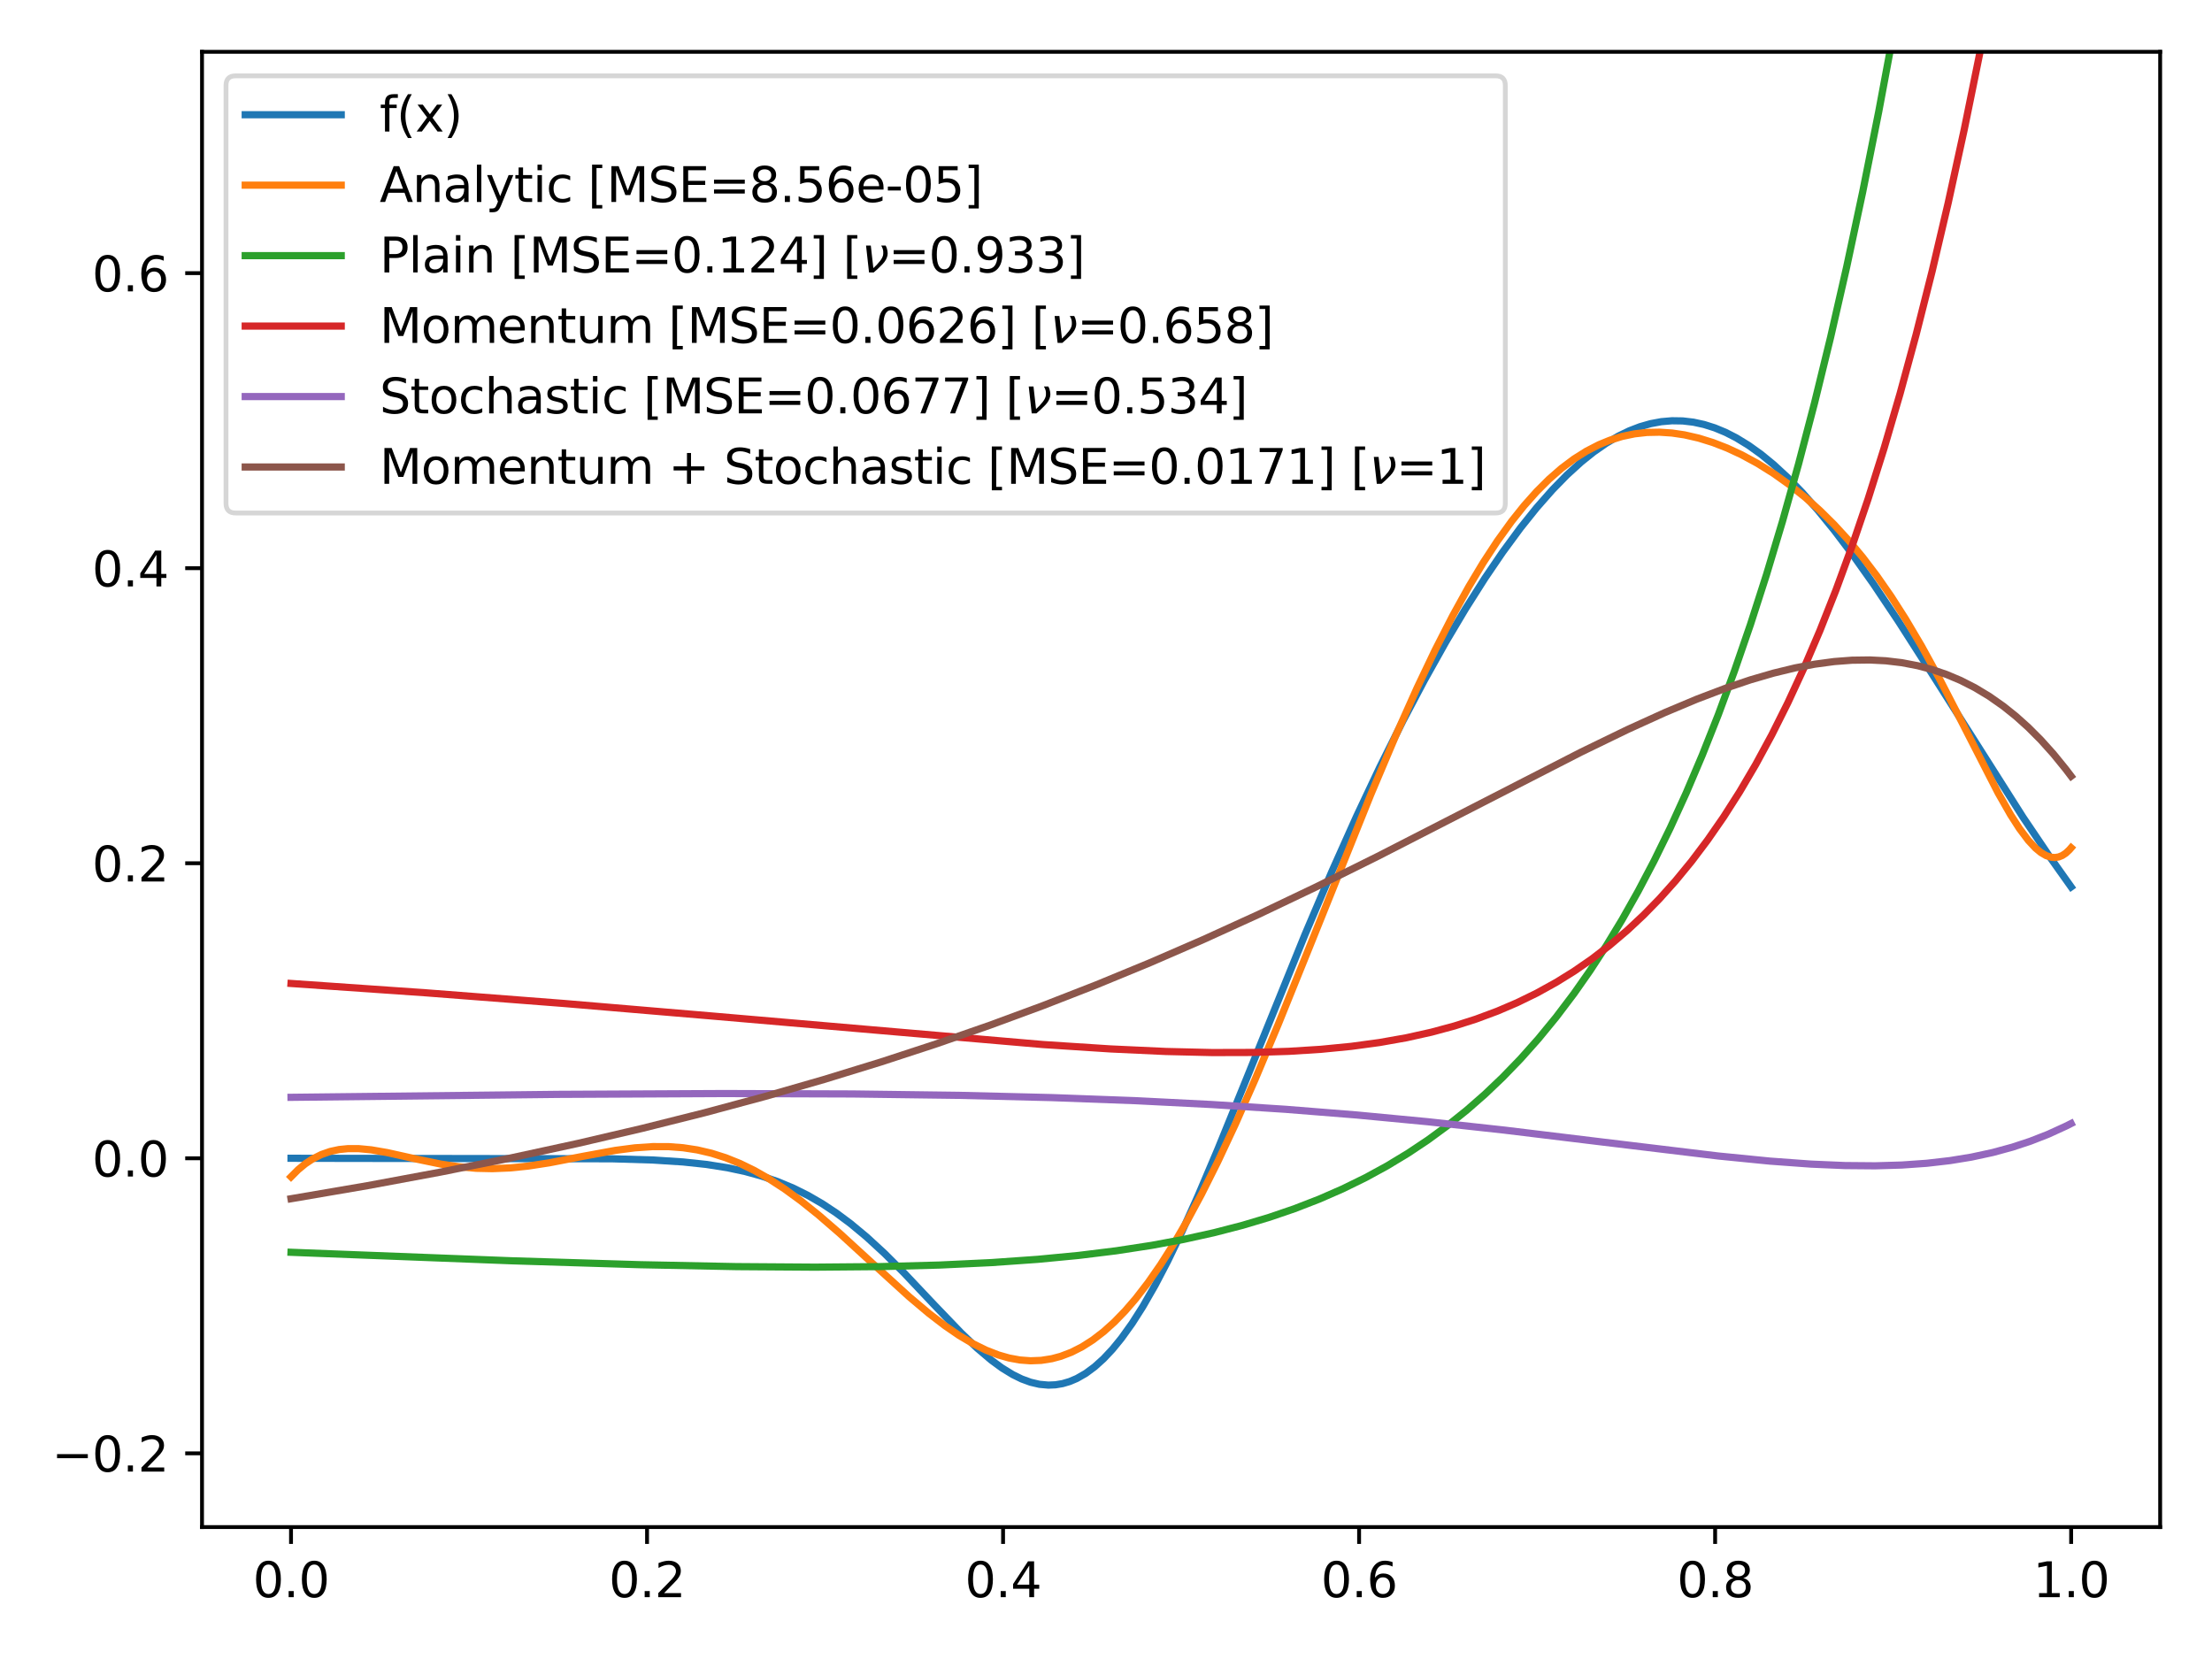 <?xml version="1.0" encoding="utf-8" standalone="no"?>
<!DOCTYPE svg PUBLIC "-//W3C//DTD SVG 1.1//EN"
  "http://www.w3.org/Graphics/SVG/1.1/DTD/svg11.dtd">
<svg xmlns:xlink="http://www.w3.org/1999/xlink" width="460.8pt" height="345.6pt" viewBox="0 0 460.8 345.6" xmlns="http://www.w3.org/2000/svg" version="1.1">
 <defs>
  <style type="text/css">*{stroke-linejoin: round; stroke-linecap: butt}</style>
 </defs>
 <g id="figure_1">
  <g id="patch_1">
   <path d="M 0 345.6 
L 460.8 345.6 
L 460.8 0 
L 0 0 
z
" style="fill: #ffffff"/>
  </g>
  <g id="axes_1">
   <g id="patch_2">
    <path d="M 42.083 318.122 
L 450 318.122 
L 450 10.8 
L 42.083 10.8 
z
" style="fill: #ffffff"/>
   </g>
   <g id="matplotlib.axis_1">
    <g id="xtick_1">
     <g id="line2d_1">
      <defs>
       <path id="m9de1ec3718" d="M 0 0 
L 0 3.5 
" style="stroke: #000000; stroke-width: 0.8"/>
      </defs>
      <g>
       <use xlink:href="#m9de1ec3718" x="60.625" y="318.122" style="stroke: #000000; stroke-width: 0.8"/>
      </g>
     </g>
     <g id="text_1">
      <!-- 0.0 -->
      <g transform="translate(52.673 332.72)scale(0.1 -0.1)">
       <defs>
        <path id="DejaVuSans-30" d="M 2034 4250 
Q 1547 4250 1301 3770 
Q 1056 3291 1056 2328 
Q 1056 1369 1301 889 
Q 1547 409 2034 409 
Q 2525 409 2770 889 
Q 3016 1369 3016 2328 
Q 3016 3291 2770 3770 
Q 2525 4250 2034 4250 
z
M 2034 4750 
Q 2819 4750 3233 4129 
Q 3647 3509 3647 2328 
Q 3647 1150 3233 529 
Q 2819 -91 2034 -91 
Q 1250 -91 836 529 
Q 422 1150 422 2328 
Q 422 3509 836 4129 
Q 1250 4750 2034 4750 
z
" transform="scale(0.016)"/>
        <path id="DejaVuSans-2e" d="M 684 794 
L 1344 794 
L 1344 0 
L 684 0 
L 684 794 
z
" transform="scale(0.016)"/>
       </defs>
       <use xlink:href="#DejaVuSans-30"/>
       <use xlink:href="#DejaVuSans-2e" x="63.623"/>
       <use xlink:href="#DejaVuSans-30" x="95.41"/>
      </g>
     </g>
    </g>
    <g id="xtick_2">
     <g id="line2d_2">
      <g>
       <use xlink:href="#m9de1ec3718" x="134.791" y="318.122" style="stroke: #000000; stroke-width: 0.8"/>
      </g>
     </g>
     <g id="text_2">
      <!-- 0.2 -->
      <g transform="translate(126.84 332.72)scale(0.1 -0.1)">
       <defs>
        <path id="DejaVuSans-32" d="M 1228 531 
L 3431 531 
L 3431 0 
L 469 0 
L 469 531 
Q 828 903 1448 1529 
Q 2069 2156 2228 2338 
Q 2531 2678 2651 2914 
Q 2772 3150 2772 3378 
Q 2772 3750 2511 3984 
Q 2250 4219 1831 4219 
Q 1534 4219 1204 4116 
Q 875 4013 500 3803 
L 500 4441 
Q 881 4594 1212 4672 
Q 1544 4750 1819 4750 
Q 2544 4750 2975 4387 
Q 3406 4025 3406 3419 
Q 3406 3131 3298 2873 
Q 3191 2616 2906 2266 
Q 2828 2175 2409 1742 
Q 1991 1309 1228 531 
z
" transform="scale(0.016)"/>
       </defs>
       <use xlink:href="#DejaVuSans-30"/>
       <use xlink:href="#DejaVuSans-2e" x="63.623"/>
       <use xlink:href="#DejaVuSans-32" x="95.41"/>
      </g>
     </g>
    </g>
    <g id="xtick_3">
     <g id="line2d_3">
      <g>
       <use xlink:href="#m9de1ec3718" x="208.958" y="318.122" style="stroke: #000000; stroke-width: 0.8"/>
      </g>
     </g>
     <g id="text_3">
      <!-- 0.4 -->
      <g transform="translate(201.006 332.72)scale(0.1 -0.1)">
       <defs>
        <path id="DejaVuSans-34" d="M 2419 4116 
L 825 1625 
L 2419 1625 
L 2419 4116 
z
M 2253 4666 
L 3047 4666 
L 3047 1625 
L 3713 1625 
L 3713 1100 
L 3047 1100 
L 3047 0 
L 2419 0 
L 2419 1100 
L 313 1100 
L 313 1709 
L 2253 4666 
z
" transform="scale(0.016)"/>
       </defs>
       <use xlink:href="#DejaVuSans-30"/>
       <use xlink:href="#DejaVuSans-2e" x="63.623"/>
       <use xlink:href="#DejaVuSans-34" x="95.41"/>
      </g>
     </g>
    </g>
    <g id="xtick_4">
     <g id="line2d_4">
      <g>
       <use xlink:href="#m9de1ec3718" x="283.125" y="318.122" style="stroke: #000000; stroke-width: 0.8"/>
      </g>
     </g>
     <g id="text_4">
      <!-- 0.6 -->
      <g transform="translate(275.173 332.72)scale(0.1 -0.1)">
       <defs>
        <path id="DejaVuSans-36" d="M 2113 2584 
Q 1688 2584 1439 2293 
Q 1191 2003 1191 1497 
Q 1191 994 1439 701 
Q 1688 409 2113 409 
Q 2538 409 2786 701 
Q 3034 994 3034 1497 
Q 3034 2003 2786 2293 
Q 2538 2584 2113 2584 
z
M 3366 4563 
L 3366 3988 
Q 3128 4100 2886 4159 
Q 2644 4219 2406 4219 
Q 1781 4219 1451 3797 
Q 1122 3375 1075 2522 
Q 1259 2794 1537 2939 
Q 1816 3084 2150 3084 
Q 2853 3084 3261 2657 
Q 3669 2231 3669 1497 
Q 3669 778 3244 343 
Q 2819 -91 2113 -91 
Q 1303 -91 875 529 
Q 447 1150 447 2328 
Q 447 3434 972 4092 
Q 1497 4750 2381 4750 
Q 2619 4750 2861 4703 
Q 3103 4656 3366 4563 
z
" transform="scale(0.016)"/>
       </defs>
       <use xlink:href="#DejaVuSans-30"/>
       <use xlink:href="#DejaVuSans-2e" x="63.623"/>
       <use xlink:href="#DejaVuSans-36" x="95.41"/>
      </g>
     </g>
    </g>
    <g id="xtick_5">
     <g id="line2d_5">
      <g>
       <use xlink:href="#m9de1ec3718" x="357.292" y="318.122" style="stroke: #000000; stroke-width: 0.8"/>
      </g>
     </g>
     <g id="text_5">
      <!-- 0.8 -->
      <g transform="translate(349.34 332.72)scale(0.1 -0.1)">
       <defs>
        <path id="DejaVuSans-38" d="M 2034 2216 
Q 1584 2216 1326 1975 
Q 1069 1734 1069 1313 
Q 1069 891 1326 650 
Q 1584 409 2034 409 
Q 2484 409 2743 651 
Q 3003 894 3003 1313 
Q 3003 1734 2745 1975 
Q 2488 2216 2034 2216 
z
M 1403 2484 
Q 997 2584 770 2862 
Q 544 3141 544 3541 
Q 544 4100 942 4425 
Q 1341 4750 2034 4750 
Q 2731 4750 3128 4425 
Q 3525 4100 3525 3541 
Q 3525 3141 3298 2862 
Q 3072 2584 2669 2484 
Q 3125 2378 3379 2068 
Q 3634 1759 3634 1313 
Q 3634 634 3220 271 
Q 2806 -91 2034 -91 
Q 1263 -91 848 271 
Q 434 634 434 1313 
Q 434 1759 690 2068 
Q 947 2378 1403 2484 
z
M 1172 3481 
Q 1172 3119 1398 2916 
Q 1625 2713 2034 2713 
Q 2441 2713 2670 2916 
Q 2900 3119 2900 3481 
Q 2900 3844 2670 4047 
Q 2441 4250 2034 4250 
Q 1625 4250 1398 4047 
Q 1172 3844 1172 3481 
z
" transform="scale(0.016)"/>
       </defs>
       <use xlink:href="#DejaVuSans-30"/>
       <use xlink:href="#DejaVuSans-2e" x="63.623"/>
       <use xlink:href="#DejaVuSans-38" x="95.41"/>
      </g>
     </g>
    </g>
    <g id="xtick_6">
     <g id="line2d_6">
      <g>
       <use xlink:href="#m9de1ec3718" x="431.458" y="318.122" style="stroke: #000000; stroke-width: 0.8"/>
      </g>
     </g>
     <g id="text_6">
      <!-- 1.0 -->
      <g transform="translate(423.507 332.72)scale(0.1 -0.1)">
       <defs>
        <path id="DejaVuSans-31" d="M 794 531 
L 1825 531 
L 1825 4091 
L 703 3866 
L 703 4441 
L 1819 4666 
L 2450 4666 
L 2450 531 
L 3481 531 
L 3481 0 
L 794 0 
L 794 531 
z
" transform="scale(0.016)"/>
       </defs>
       <use xlink:href="#DejaVuSans-31"/>
       <use xlink:href="#DejaVuSans-2e" x="63.623"/>
       <use xlink:href="#DejaVuSans-30" x="95.41"/>
      </g>
     </g>
    </g>
   </g>
   <g id="matplotlib.axis_2">
    <g id="ytick_1">
     <g id="line2d_7">
      <defs>
       <path id="m0d1b1795e6" d="M 0 0 
L -3.5 0 
" style="stroke: #000000; stroke-width: 0.8"/>
      </defs>
      <g>
       <use xlink:href="#m0d1b1795e6" x="42.083" y="302.756" style="stroke: #000000; stroke-width: 0.8"/>
      </g>
     </g>
     <g id="text_7">
      <!-- −0.2 -->
      <g transform="translate(10.8 306.555)scale(0.1 -0.1)">
       <defs>
        <path id="DejaVuSans-2212" d="M 678 2272 
L 4684 2272 
L 4684 1741 
L 678 1741 
L 678 2272 
z
" transform="scale(0.016)"/>
       </defs>
       <use xlink:href="#DejaVuSans-2212"/>
       <use xlink:href="#DejaVuSans-30" x="83.789"/>
       <use xlink:href="#DejaVuSans-2e" x="147.412"/>
       <use xlink:href="#DejaVuSans-32" x="179.199"/>
      </g>
     </g>
    </g>
    <g id="ytick_2">
     <g id="line2d_8">
      <g>
       <use xlink:href="#m0d1b1795e6" x="42.083" y="241.291" style="stroke: #000000; stroke-width: 0.8"/>
      </g>
     </g>
     <g id="text_8">
      <!-- 0.0 -->
      <g transform="translate(19.18 245.091)scale(0.1 -0.1)">
       <use xlink:href="#DejaVuSans-30"/>
       <use xlink:href="#DejaVuSans-2e" x="63.623"/>
       <use xlink:href="#DejaVuSans-30" x="95.41"/>
      </g>
     </g>
    </g>
    <g id="ytick_3">
     <g id="line2d_9">
      <g>
       <use xlink:href="#m0d1b1795e6" x="42.083" y="179.827" style="stroke: #000000; stroke-width: 0.8"/>
      </g>
     </g>
     <g id="text_9">
      <!-- 0.2 -->
      <g transform="translate(19.18 183.626)scale(0.1 -0.1)">
       <use xlink:href="#DejaVuSans-30"/>
       <use xlink:href="#DejaVuSans-2e" x="63.623"/>
       <use xlink:href="#DejaVuSans-32" x="95.41"/>
      </g>
     </g>
    </g>
    <g id="ytick_4">
     <g id="line2d_10">
      <g>
       <use xlink:href="#m0d1b1795e6" x="42.083" y="118.363" style="stroke: #000000; stroke-width: 0.8"/>
      </g>
     </g>
     <g id="text_10">
      <!-- 0.4 -->
      <g transform="translate(19.18 122.162)scale(0.1 -0.1)">
       <use xlink:href="#DejaVuSans-30"/>
       <use xlink:href="#DejaVuSans-2e" x="63.623"/>
       <use xlink:href="#DejaVuSans-34" x="95.41"/>
      </g>
     </g>
    </g>
    <g id="ytick_5">
     <g id="line2d_11">
      <g>
       <use xlink:href="#m0d1b1795e6" x="42.083" y="56.898" style="stroke: #000000; stroke-width: 0.8"/>
      </g>
     </g>
     <g id="text_11">
      <!-- 0.6 -->
      <g transform="translate(19.18 60.697)scale(0.1 -0.1)">
       <use xlink:href="#DejaVuSans-30"/>
       <use xlink:href="#DejaVuSans-2e" x="63.623"/>
       <use xlink:href="#DejaVuSans-36" x="95.41"/>
      </g>
     </g>
    </g>
   </g>
   <g id="line2d_12">
    <path d="M 60.625 241.291 
L 127.441 241.395 
L 135.979 241.651 
L 142.29 242.055 
L 147.115 242.569 
L 151.57 243.269 
L 155.282 244.066 
L 158.623 244.986 
L 161.963 246.131 
L 165.304 247.53 
L 168.274 249.01 
L 171.244 250.726 
L 174.213 252.689 
L 177.183 254.9 
L 180.524 257.676 
L 184.236 261.088 
L 188.319 265.167 
L 194.63 271.844 
L 200.198 277.64 
L 203.538 280.829 
L 206.508 283.346 
L 208.735 284.979 
L 210.963 286.347 
L 212.819 287.259 
L 214.675 287.941 
L 216.531 288.375 
L 218.387 288.544 
L 219.871 288.48 
L 221.356 288.231 
L 222.841 287.793 
L 224.326 287.161 
L 226.182 286.098 
L 228.038 284.727 
L 229.894 283.05 
L 231.75 281.072 
L 233.606 278.798 
L 235.833 275.695 
L 238.06 272.204 
L 240.659 267.677 
L 243.257 262.706 
L 246.227 256.553 
L 249.568 249.132 
L 253.651 239.525 
L 259.59 224.927 
L 271.84 194.711 
L 277.408 181.652 
L 282.605 170.051 
L 287.431 159.833 
L 292.256 150.162 
L 296.711 141.723 
L 301.165 133.761 
L 305.249 126.893 
L 309.332 120.457 
L 313.044 115.005 
L 316.756 109.959 
L 320.097 105.789 
L 323.438 101.995 
L 326.407 98.957 
L 329.377 96.25 
L 331.975 94.165 
L 334.574 92.356 
L 337.172 90.83 
L 339.399 89.753 
L 341.627 88.894 
L 343.854 88.256 
L 346.081 87.842 
L 348.308 87.651 
L 350.536 87.686 
L 352.763 87.946 
L 354.99 88.43 
L 357.217 89.134 
L 359.445 90.057 
L 361.672 91.194 
L 364.27 92.784 
L 366.869 94.649 
L 369.467 96.779 
L 372.437 99.52 
L 375.406 102.571 
L 378.747 106.344 
L 382.088 110.445 
L 385.8 115.342 
L 390.255 121.62 
L 395.451 129.38 
L 402.133 139.815 
L 421.436 170.254 
L 427.004 178.493 
L 431.458 184.763 
L 431.458 184.763 
" clip-path="url(#pf2ad1b6828)" style="fill: none; stroke: #1f77b4; stroke-width: 1.5; stroke-linecap: square"/>
   </g>
   <g id="line2d_13">
    <path d="M 60.625 245.153 
L 62.109 243.667 
L 63.594 242.441 
L 65.079 241.452 
L 66.935 240.514 
L 68.791 239.866 
L 70.647 239.468 
L 72.503 239.281 
L 74.73 239.284 
L 77.329 239.53 
L 80.67 240.104 
L 86.609 241.426 
L 91.806 242.497 
L 95.518 243.055 
L 99.23 243.379 
L 102.571 243.453 
L 106.283 243.298 
L 109.995 242.919 
L 114.449 242.233 
L 121.502 240.87 
L 128.184 239.646 
L 132.267 239.113 
L 135.979 238.859 
L 139.32 238.868 
L 142.29 239.095 
L 145.259 239.548 
L 148.229 240.241 
L 151.199 241.184 
L 154.168 242.379 
L 157.138 243.825 
L 160.107 245.514 
L 163.448 247.687 
L 166.789 250.123 
L 170.501 253.096 
L 174.956 256.953 
L 181.637 263.076 
L 189.433 270.171 
L 193.516 273.612 
L 196.857 276.177 
L 199.826 278.212 
L 202.796 279.971 
L 205.394 281.252 
L 207.993 282.265 
L 210.22 282.902 
L 212.447 283.31 
L 214.675 283.476 
L 216.902 283.39 
L 219.129 283.04 
L 220.985 282.542 
L 223.212 281.689 
L 225.44 280.554 
L 227.667 279.132 
L 229.894 277.42 
L 232.121 275.419 
L 234.348 273.128 
L 236.576 270.552 
L 239.174 267.191 
L 241.773 263.457 
L 244.371 259.363 
L 247.341 254.265 
L 250.31 248.745 
L 253.651 242.072 
L 257.363 234.146 
L 261.446 224.897 
L 266.272 213.405 
L 272.954 196.859 
L 285.575 165.473 
L 290.772 153.205 
L 295.226 143.265 
L 298.938 135.485 
L 302.65 128.23 
L 305.991 122.193 
L 308.961 117.245 
L 311.93 112.707 
L 314.9 108.591 
L 317.498 105.34 
L 320.097 102.42 
L 322.695 99.827 
L 325.294 97.56 
L 327.892 95.612 
L 330.491 93.975 
L 333.089 92.639 
L 335.316 91.725 
L 337.915 90.917 
L 340.513 90.376 
L 343.112 90.086 
L 345.71 90.034 
L 348.308 90.206 
L 350.907 90.589 
L 353.876 91.269 
L 356.846 92.194 
L 359.816 93.35 
L 362.785 94.729 
L 366.126 96.541 
L 369.467 98.632 
L 372.808 101.01 
L 376.149 103.692 
L 379.118 106.35 
L 382.088 109.288 
L 385.058 112.527 
L 388.027 116.092 
L 390.997 120.001 
L 393.967 124.272 
L 396.936 128.912 
L 400.277 134.562 
L 403.989 141.328 
L 408.444 149.959 
L 416.239 165.171 
L 418.837 169.723 
L 420.693 172.611 
L 422.549 175.079 
L 424.034 176.669 
L 425.148 177.59 
L 426.261 178.244 
L 427.375 178.594 
L 428.117 178.639 
L 428.86 178.519 
L 429.602 178.222 
L 430.345 177.734 
L 431.087 177.041 
L 431.458 176.613 
L 431.458 176.613 
" clip-path="url(#pf2ad1b6828)" style="fill: none; stroke: #ff7f0e; stroke-width: 1.5; stroke-linecap: square"/>
   </g>
   <g id="line2d_14">
    <path d="M 60.625 260.873 
L 106.654 262.646 
L 133.381 263.461 
L 153.426 263.86 
L 169.759 263.972 
L 183.493 263.855 
L 195.743 263.531 
L 206.508 263.022 
L 216.159 262.343 
L 224.697 261.527 
L 232.492 260.567 
L 239.917 259.429 
L 246.598 258.186 
L 252.909 256.791 
L 258.848 255.254 
L 264.416 253.589 
L 269.613 251.814 
L 274.81 249.801 
L 279.635 247.693 
L 284.461 245.331 
L 288.916 242.901 
L 293.37 240.206 
L 297.453 237.481 
L 301.537 234.491 
L 305.62 231.211 
L 309.332 227.956 
L 313.044 224.42 
L 316.756 220.579 
L 320.468 216.41 
L 324.18 211.886 
L 327.892 206.98 
L 331.233 202.212 
L 334.574 197.086 
L 337.915 191.578 
L 341.255 185.66 
L 344.596 179.304 
L 347.937 172.479 
L 351.278 165.154 
L 354.619 157.294 
L 357.96 148.862 
L 361.301 139.821 
L 364.641 130.128 
L 367.982 119.74 
L 371.323 108.61 
L 374.664 96.69 
L 378.005 83.927 
L 381.346 70.265 
L 384.686 55.645 
L 388.027 40.005 
L 391.368 23.28 
L 394.709 5.399 
L 395.852 -1 
L 395.852 -1 
" clip-path="url(#pf2ad1b6828)" style="fill: none; stroke: #2ca02c; stroke-width: 1.5; stroke-linecap: square"/>
   </g>
   <g id="line2d_15">
    <path d="M 60.625 204.873 
L 88.836 206.829 
L 117.419 209.036 
L 148.229 211.644 
L 217.273 217.596 
L 231.379 218.513 
L 242.886 219.042 
L 252.537 219.267 
L 261.075 219.245 
L 268.499 219.01 
L 275.181 218.59 
L 281.491 217.974 
L 287.431 217.168 
L 292.999 216.179 
L 298.196 215.022 
L 303.021 213.719 
L 307.476 212.296 
L 311.93 210.638 
L 316.014 208.889 
L 320.097 206.899 
L 324.18 204.643 
L 327.892 202.341 
L 331.604 199.776 
L 335.316 196.928 
L 339.028 193.771 
L 342.369 190.643 
L 345.71 187.225 
L 349.051 183.492 
L 352.392 179.422 
L 355.732 174.991 
L 359.073 170.171 
L 362.414 164.934 
L 365.755 159.25 
L 369.096 153.088 
L 372.437 146.412 
L 375.778 139.188 
L 379.118 131.376 
L 382.459 122.936 
L 385.8 113.824 
L 389.141 103.994 
L 392.482 93.397 
L 395.823 81.981 
L 399.163 69.692 
L 402.504 56.472 
L 405.845 42.257 
L 409.186 26.985 
L 412.527 10.584 
L 414.752 -1 
L 414.752 -1 
" clip-path="url(#pf2ad1b6828)" style="fill: none; stroke: #d62728; stroke-width: 1.5; stroke-linecap: square"/>
   </g>
   <g id="line2d_16">
    <path d="M 60.625 228.592 
L 116.305 227.974 
L 150.827 227.805 
L 177.554 227.891 
L 199.826 228.181 
L 219.129 228.65 
L 236.576 229.293 
L 252.537 230.098 
L 267.757 231.084 
L 282.605 232.269 
L 297.453 233.678 
L 313.415 235.424 
L 333.46 237.861 
L 357.96 240.816 
L 368.725 241.881 
L 377.262 242.505 
L 384.315 242.806 
L 390.626 242.86 
L 396.194 242.697 
L 401.391 242.331 
L 406.216 241.775 
L 410.671 241.048 
L 415.125 240.088 
L 419.209 238.976 
L 422.921 237.752 
L 426.633 236.303 
L 430.345 234.606 
L 431.458 234.046 
L 431.458 234.046 
" clip-path="url(#pf2ad1b6828)" style="fill: none; stroke: #9467bd; stroke-width: 1.5; stroke-linecap: square"/>
   </g>
   <g id="line2d_17">
    <path d="M 60.625 249.72 
L 76.586 246.987 
L 91.806 244.159 
L 106.283 241.25 
L 120.389 238.19 
L 133.752 235.069 
L 146.744 231.81 
L 159.365 228.415 
L 171.615 224.889 
L 183.493 221.239 
L 195.001 217.472 
L 206.137 213.599 
L 217.273 209.493 
L 228.409 205.148 
L 239.545 200.558 
L 250.681 195.723 
L 262.189 190.478 
L 274.067 184.814 
L 287.06 178.367 
L 303.764 169.808 
L 329.377 156.673 
L 339.028 151.989 
L 346.824 148.442 
L 353.505 145.637 
L 359.445 143.379 
L 364.641 141.627 
L 369.467 140.222 
L 373.922 139.143 
L 378.005 138.366 
L 382.088 137.815 
L 385.8 137.533 
L 389.512 137.483 
L 392.853 137.654 
L 396.194 138.05 
L 399.535 138.69 
L 402.504 139.48 
L 405.474 140.494 
L 408.444 141.748 
L 411.413 143.26 
L 414.383 145.048 
L 417.353 147.131 
L 419.951 149.211 
L 422.549 151.546 
L 425.148 154.152 
L 427.746 157.043 
L 430.345 160.236 
L 431.458 161.701 
L 431.458 161.701 
" clip-path="url(#pf2ad1b6828)" style="fill: none; stroke: #8c564b; stroke-width: 1.5; stroke-linecap: square"/>
   </g>
   <g id="patch_3">
    <path d="M 42.083 318.122 
L 42.083 10.8 
" style="fill: none; stroke: #000000; stroke-width: 0.8; stroke-linejoin: miter; stroke-linecap: square"/>
   </g>
   <g id="patch_4">
    <path d="M 450 318.122 
L 450 10.8 
" style="fill: none; stroke: #000000; stroke-width: 0.8; stroke-linejoin: miter; stroke-linecap: square"/>
   </g>
   <g id="patch_5">
    <path d="M 42.083 318.122 
L 450 318.122 
" style="fill: none; stroke: #000000; stroke-width: 0.8; stroke-linejoin: miter; stroke-linecap: square"/>
   </g>
   <g id="patch_6">
    <path d="M 42.083 10.8 
L 450 10.8 
" style="fill: none; stroke: #000000; stroke-width: 0.8; stroke-linejoin: miter; stroke-linecap: square"/>
   </g>
   <g id="legend_1">
    <g id="patch_7">
     <path d="M 49.083 106.869 
L 311.583 106.869 
Q 313.583 106.869 313.583 104.869 
L 313.583 17.8 
Q 313.583 15.8 311.583 15.8 
L 49.083 15.8 
Q 47.083 15.8 47.083 17.8 
L 47.083 104.869 
Q 47.083 106.869 49.083 106.869 
z
" style="fill: #ffffff; opacity: 0.8; stroke: #cccccc; stroke-linejoin: miter"/>
    </g>
    <g id="line2d_18">
     <path d="M 51.083 23.898 
L 61.083 23.898 
L 71.083 23.898 
" style="fill: none; stroke: #1f77b4; stroke-width: 1.5; stroke-linecap: square"/>
    </g>
    <g id="text_12">
     <!-- f(x) -->
     <g transform="translate(79.083 27.398)scale(0.1 -0.1)">
      <defs>
       <path id="DejaVuSans-66" d="M 2375 4863 
L 2375 4384 
L 1825 4384 
Q 1516 4384 1395 4259 
Q 1275 4134 1275 3809 
L 1275 3500 
L 2222 3500 
L 2222 3053 
L 1275 3053 
L 1275 0 
L 697 0 
L 697 3053 
L 147 3053 
L 147 3500 
L 697 3500 
L 697 3744 
Q 697 4328 969 4595 
Q 1241 4863 1831 4863 
L 2375 4863 
z
" transform="scale(0.016)"/>
       <path id="DejaVuSans-28" d="M 1984 4856 
Q 1566 4138 1362 3434 
Q 1159 2731 1159 2009 
Q 1159 1288 1364 580 
Q 1569 -128 1984 -844 
L 1484 -844 
Q 1016 -109 783 600 
Q 550 1309 550 2009 
Q 550 2706 781 3412 
Q 1013 4119 1484 4856 
L 1984 4856 
z
" transform="scale(0.016)"/>
       <path id="DejaVuSans-78" d="M 3513 3500 
L 2247 1797 
L 3578 0 
L 2900 0 
L 1881 1375 
L 863 0 
L 184 0 
L 1544 1831 
L 300 3500 
L 978 3500 
L 1906 2253 
L 2834 3500 
L 3513 3500 
z
" transform="scale(0.016)"/>
       <path id="DejaVuSans-29" d="M 513 4856 
L 1013 4856 
Q 1481 4119 1714 3412 
Q 1947 2706 1947 2009 
Q 1947 1309 1714 600 
Q 1481 -109 1013 -844 
L 513 -844 
Q 928 -128 1133 580 
Q 1338 1288 1338 2009 
Q 1338 2731 1133 3434 
Q 928 4138 513 4856 
z
" transform="scale(0.016)"/>
      </defs>
      <use xlink:href="#DejaVuSans-66"/>
      <use xlink:href="#DejaVuSans-28" x="35.205"/>
      <use xlink:href="#DejaVuSans-78" x="74.219"/>
      <use xlink:href="#DejaVuSans-29" x="133.398"/>
     </g>
    </g>
    <g id="line2d_19">
     <path d="M 51.083 38.577 
L 61.083 38.577 
L 71.083 38.577 
" style="fill: none; stroke: #ff7f0e; stroke-width: 1.5; stroke-linecap: square"/>
    </g>
    <g id="text_13">
     <!-- Analytic [MSE=8.56e-05] -->
     <g transform="translate(79.083 42.077)scale(0.1 -0.1)">
      <defs>
       <path id="DejaVuSans-41" d="M 2188 4044 
L 1331 1722 
L 3047 1722 
L 2188 4044 
z
M 1831 4666 
L 2547 4666 
L 4325 0 
L 3669 0 
L 3244 1197 
L 1141 1197 
L 716 0 
L 50 0 
L 1831 4666 
z
" transform="scale(0.016)"/>
       <path id="DejaVuSans-6e" d="M 3513 2113 
L 3513 0 
L 2938 0 
L 2938 2094 
Q 2938 2591 2744 2837 
Q 2550 3084 2163 3084 
Q 1697 3084 1428 2787 
Q 1159 2491 1159 1978 
L 1159 0 
L 581 0 
L 581 3500 
L 1159 3500 
L 1159 2956 
Q 1366 3272 1645 3428 
Q 1925 3584 2291 3584 
Q 2894 3584 3203 3211 
Q 3513 2838 3513 2113 
z
" transform="scale(0.016)"/>
       <path id="DejaVuSans-61" d="M 2194 1759 
Q 1497 1759 1228 1600 
Q 959 1441 959 1056 
Q 959 750 1161 570 
Q 1363 391 1709 391 
Q 2188 391 2477 730 
Q 2766 1069 2766 1631 
L 2766 1759 
L 2194 1759 
z
M 3341 1997 
L 3341 0 
L 2766 0 
L 2766 531 
Q 2569 213 2275 61 
Q 1981 -91 1556 -91 
Q 1019 -91 701 211 
Q 384 513 384 1019 
Q 384 1609 779 1909 
Q 1175 2209 1959 2209 
L 2766 2209 
L 2766 2266 
Q 2766 2663 2505 2880 
Q 2244 3097 1772 3097 
Q 1472 3097 1187 3025 
Q 903 2953 641 2809 
L 641 3341 
Q 956 3463 1253 3523 
Q 1550 3584 1831 3584 
Q 2591 3584 2966 3190 
Q 3341 2797 3341 1997 
z
" transform="scale(0.016)"/>
       <path id="DejaVuSans-6c" d="M 603 4863 
L 1178 4863 
L 1178 0 
L 603 0 
L 603 4863 
z
" transform="scale(0.016)"/>
       <path id="DejaVuSans-79" d="M 2059 -325 
Q 1816 -950 1584 -1140 
Q 1353 -1331 966 -1331 
L 506 -1331 
L 506 -850 
L 844 -850 
Q 1081 -850 1212 -737 
Q 1344 -625 1503 -206 
L 1606 56 
L 191 3500 
L 800 3500 
L 1894 763 
L 2988 3500 
L 3597 3500 
L 2059 -325 
z
" transform="scale(0.016)"/>
       <path id="DejaVuSans-74" d="M 1172 4494 
L 1172 3500 
L 2356 3500 
L 2356 3053 
L 1172 3053 
L 1172 1153 
Q 1172 725 1289 603 
Q 1406 481 1766 481 
L 2356 481 
L 2356 0 
L 1766 0 
Q 1100 0 847 248 
Q 594 497 594 1153 
L 594 3053 
L 172 3053 
L 172 3500 
L 594 3500 
L 594 4494 
L 1172 4494 
z
" transform="scale(0.016)"/>
       <path id="DejaVuSans-69" d="M 603 3500 
L 1178 3500 
L 1178 0 
L 603 0 
L 603 3500 
z
M 603 4863 
L 1178 4863 
L 1178 4134 
L 603 4134 
L 603 4863 
z
" transform="scale(0.016)"/>
       <path id="DejaVuSans-63" d="M 3122 3366 
L 3122 2828 
Q 2878 2963 2633 3030 
Q 2388 3097 2138 3097 
Q 1578 3097 1268 2742 
Q 959 2388 959 1747 
Q 959 1106 1268 751 
Q 1578 397 2138 397 
Q 2388 397 2633 464 
Q 2878 531 3122 666 
L 3122 134 
Q 2881 22 2623 -34 
Q 2366 -91 2075 -91 
Q 1284 -91 818 406 
Q 353 903 353 1747 
Q 353 2603 823 3093 
Q 1294 3584 2113 3584 
Q 2378 3584 2631 3529 
Q 2884 3475 3122 3366 
z
" transform="scale(0.016)"/>
       <path id="DejaVuSans-20" transform="scale(0.016)"/>
       <path id="DejaVuSans-5b" d="M 550 4863 
L 1875 4863 
L 1875 4416 
L 1125 4416 
L 1125 -397 
L 1875 -397 
L 1875 -844 
L 550 -844 
L 550 4863 
z
" transform="scale(0.016)"/>
       <path id="DejaVuSans-4d" d="M 628 4666 
L 1569 4666 
L 2759 1491 
L 3956 4666 
L 4897 4666 
L 4897 0 
L 4281 0 
L 4281 4097 
L 3078 897 
L 2444 897 
L 1241 4097 
L 1241 0 
L 628 0 
L 628 4666 
z
" transform="scale(0.016)"/>
       <path id="DejaVuSans-53" d="M 3425 4513 
L 3425 3897 
Q 3066 4069 2747 4153 
Q 2428 4238 2131 4238 
Q 1616 4238 1336 4038 
Q 1056 3838 1056 3469 
Q 1056 3159 1242 3001 
Q 1428 2844 1947 2747 
L 2328 2669 
Q 3034 2534 3370 2195 
Q 3706 1856 3706 1288 
Q 3706 609 3251 259 
Q 2797 -91 1919 -91 
Q 1588 -91 1214 -16 
Q 841 59 441 206 
L 441 856 
Q 825 641 1194 531 
Q 1563 422 1919 422 
Q 2459 422 2753 634 
Q 3047 847 3047 1241 
Q 3047 1584 2836 1778 
Q 2625 1972 2144 2069 
L 1759 2144 
Q 1053 2284 737 2584 
Q 422 2884 422 3419 
Q 422 4038 858 4394 
Q 1294 4750 2059 4750 
Q 2388 4750 2728 4690 
Q 3069 4631 3425 4513 
z
" transform="scale(0.016)"/>
       <path id="DejaVuSans-45" d="M 628 4666 
L 3578 4666 
L 3578 4134 
L 1259 4134 
L 1259 2753 
L 3481 2753 
L 3481 2222 
L 1259 2222 
L 1259 531 
L 3634 531 
L 3634 0 
L 628 0 
L 628 4666 
z
" transform="scale(0.016)"/>
       <path id="DejaVuSans-3d" d="M 678 2906 
L 4684 2906 
L 4684 2381 
L 678 2381 
L 678 2906 
z
M 678 1631 
L 4684 1631 
L 4684 1100 
L 678 1100 
L 678 1631 
z
" transform="scale(0.016)"/>
       <path id="DejaVuSans-35" d="M 691 4666 
L 3169 4666 
L 3169 4134 
L 1269 4134 
L 1269 2991 
Q 1406 3038 1543 3061 
Q 1681 3084 1819 3084 
Q 2600 3084 3056 2656 
Q 3513 2228 3513 1497 
Q 3513 744 3044 326 
Q 2575 -91 1722 -91 
Q 1428 -91 1123 -41 
Q 819 9 494 109 
L 494 744 
Q 775 591 1075 516 
Q 1375 441 1709 441 
Q 2250 441 2565 725 
Q 2881 1009 2881 1497 
Q 2881 1984 2565 2268 
Q 2250 2553 1709 2553 
Q 1456 2553 1204 2497 
Q 953 2441 691 2322 
L 691 4666 
z
" transform="scale(0.016)"/>
       <path id="DejaVuSans-65" d="M 3597 1894 
L 3597 1613 
L 953 1613 
Q 991 1019 1311 708 
Q 1631 397 2203 397 
Q 2534 397 2845 478 
Q 3156 559 3463 722 
L 3463 178 
Q 3153 47 2828 -22 
Q 2503 -91 2169 -91 
Q 1331 -91 842 396 
Q 353 884 353 1716 
Q 353 2575 817 3079 
Q 1281 3584 2069 3584 
Q 2775 3584 3186 3129 
Q 3597 2675 3597 1894 
z
M 3022 2063 
Q 3016 2534 2758 2815 
Q 2500 3097 2075 3097 
Q 1594 3097 1305 2825 
Q 1016 2553 972 2059 
L 3022 2063 
z
" transform="scale(0.016)"/>
       <path id="DejaVuSans-2d" d="M 313 2009 
L 1997 2009 
L 1997 1497 
L 313 1497 
L 313 2009 
z
" transform="scale(0.016)"/>
       <path id="DejaVuSans-5d" d="M 1947 4863 
L 1947 -844 
L 622 -844 
L 622 -397 
L 1369 -397 
L 1369 4416 
L 622 4416 
L 622 4863 
L 1947 4863 
z
" transform="scale(0.016)"/>
      </defs>
      <use xlink:href="#DejaVuSans-41"/>
      <use xlink:href="#DejaVuSans-6e" x="68.408"/>
      <use xlink:href="#DejaVuSans-61" x="131.787"/>
      <use xlink:href="#DejaVuSans-6c" x="193.066"/>
      <use xlink:href="#DejaVuSans-79" x="220.85"/>
      <use xlink:href="#DejaVuSans-74" x="280.029"/>
      <use xlink:href="#DejaVuSans-69" x="319.238"/>
      <use xlink:href="#DejaVuSans-63" x="347.021"/>
      <use xlink:href="#DejaVuSans-20" x="402.002"/>
      <use xlink:href="#DejaVuSans-5b" x="433.789"/>
      <use xlink:href="#DejaVuSans-4d" x="472.803"/>
      <use xlink:href="#DejaVuSans-53" x="559.082"/>
      <use xlink:href="#DejaVuSans-45" x="622.559"/>
      <use xlink:href="#DejaVuSans-3d" x="685.742"/>
      <use xlink:href="#DejaVuSans-38" x="769.531"/>
      <use xlink:href="#DejaVuSans-2e" x="833.154"/>
      <use xlink:href="#DejaVuSans-35" x="864.941"/>
      <use xlink:href="#DejaVuSans-36" x="928.564"/>
      <use xlink:href="#DejaVuSans-65" x="992.188"/>
      <use xlink:href="#DejaVuSans-2d" x="1053.711"/>
      <use xlink:href="#DejaVuSans-30" x="1089.795"/>
      <use xlink:href="#DejaVuSans-35" x="1153.418"/>
      <use xlink:href="#DejaVuSans-5d" x="1217.041"/>
     </g>
    </g>
    <g id="line2d_20">
     <path d="M 51.083 53.255 
L 61.083 53.255 
L 71.083 53.255 
" style="fill: none; stroke: #2ca02c; stroke-width: 1.5; stroke-linecap: square"/>
    </g>
    <g id="text_14">
     <!-- Plain [MSE=0.124] [$\nu$=0.933] -->
     <g transform="translate(79.083 56.755)scale(0.1 -0.1)">
      <defs>
       <path id="DejaVuSans-50" d="M 1259 4147 
L 1259 2394 
L 2053 2394 
Q 2494 2394 2734 2622 
Q 2975 2850 2975 3272 
Q 2975 3691 2734 3919 
Q 2494 4147 2053 4147 
L 1259 4147 
z
M 628 4666 
L 2053 4666 
Q 2838 4666 3239 4311 
Q 3641 3956 3641 3272 
Q 3641 2581 3239 2228 
Q 2838 1875 2053 1875 
L 1259 1875 
L 1259 0 
L 628 0 
L 628 4666 
z
" transform="scale(0.016)"/>
       <path id="DejaVuSans-Oblique-3bd" d="M 959 0 
L 572 3500 
L 1191 3500 
L 1522 563 
Q 1972 950 2391 1488 
Q 2706 1891 2788 2241 
Q 2825 2406 2809 2719 
Q 2794 3091 2544 3500 
L 3125 3500 
L 3125 3500 
Q 3288 3222 3353 2834 
Q 3416 2478 3369 2234 
Q 3250 1622 2719 1075 
Q 2025 363 1572 0 
L 959 0 
z
" transform="scale(0.016)"/>
       <path id="DejaVuSans-39" d="M 703 97 
L 703 672 
Q 941 559 1184 500 
Q 1428 441 1663 441 
Q 2288 441 2617 861 
Q 2947 1281 2994 2138 
Q 2813 1869 2534 1725 
Q 2256 1581 1919 1581 
Q 1219 1581 811 2004 
Q 403 2428 403 3163 
Q 403 3881 828 4315 
Q 1253 4750 1959 4750 
Q 2769 4750 3195 4129 
Q 3622 3509 3622 2328 
Q 3622 1225 3098 567 
Q 2575 -91 1691 -91 
Q 1453 -91 1209 -44 
Q 966 3 703 97 
z
M 1959 2075 
Q 2384 2075 2632 2365 
Q 2881 2656 2881 3163 
Q 2881 3666 2632 3958 
Q 2384 4250 1959 4250 
Q 1534 4250 1286 3958 
Q 1038 3666 1038 3163 
Q 1038 2656 1286 2365 
Q 1534 2075 1959 2075 
z
" transform="scale(0.016)"/>
       <path id="DejaVuSans-33" d="M 2597 2516 
Q 3050 2419 3304 2112 
Q 3559 1806 3559 1356 
Q 3559 666 3084 287 
Q 2609 -91 1734 -91 
Q 1441 -91 1130 -33 
Q 819 25 488 141 
L 488 750 
Q 750 597 1062 519 
Q 1375 441 1716 441 
Q 2309 441 2620 675 
Q 2931 909 2931 1356 
Q 2931 1769 2642 2001 
Q 2353 2234 1838 2234 
L 1294 2234 
L 1294 2753 
L 1863 2753 
Q 2328 2753 2575 2939 
Q 2822 3125 2822 3475 
Q 2822 3834 2567 4026 
Q 2313 4219 1838 4219 
Q 1578 4219 1281 4162 
Q 984 4106 628 3988 
L 628 4550 
Q 988 4650 1302 4700 
Q 1616 4750 1894 4750 
Q 2613 4750 3031 4423 
Q 3450 4097 3450 3541 
Q 3450 3153 3228 2886 
Q 3006 2619 2597 2516 
z
" transform="scale(0.016)"/>
      </defs>
      <use xlink:href="#DejaVuSans-50" transform="translate(0 0.016)"/>
      <use xlink:href="#DejaVuSans-6c" transform="translate(60.303 0.016)"/>
      <use xlink:href="#DejaVuSans-61" transform="translate(88.086 0.016)"/>
      <use xlink:href="#DejaVuSans-69" transform="translate(149.365 0.016)"/>
      <use xlink:href="#DejaVuSans-6e" transform="translate(177.148 0.016)"/>
      <use xlink:href="#DejaVuSans-20" transform="translate(240.527 0.016)"/>
      <use xlink:href="#DejaVuSans-5b" transform="translate(272.314 0.016)"/>
      <use xlink:href="#DejaVuSans-4d" transform="translate(311.328 0.016)"/>
      <use xlink:href="#DejaVuSans-53" transform="translate(397.607 0.016)"/>
      <use xlink:href="#DejaVuSans-45" transform="translate(461.084 0.016)"/>
      <use xlink:href="#DejaVuSans-3d" transform="translate(524.268 0.016)"/>
      <use xlink:href="#DejaVuSans-30" transform="translate(608.057 0.016)"/>
      <use xlink:href="#DejaVuSans-2e" transform="translate(671.68 0.016)"/>
      <use xlink:href="#DejaVuSans-31" transform="translate(703.467 0.016)"/>
      <use xlink:href="#DejaVuSans-32" transform="translate(767.09 0.016)"/>
      <use xlink:href="#DejaVuSans-34" transform="translate(830.713 0.016)"/>
      <use xlink:href="#DejaVuSans-5d" transform="translate(894.336 0.016)"/>
      <use xlink:href="#DejaVuSans-20" transform="translate(933.35 0.016)"/>
      <use xlink:href="#DejaVuSans-5b" transform="translate(965.137 0.016)"/>
      <use xlink:href="#DejaVuSans-Oblique-3bd" transform="translate(1004.15 0.016)"/>
      <use xlink:href="#DejaVuSans-3d" transform="translate(1060.01 0.016)"/>
      <use xlink:href="#DejaVuSans-30" transform="translate(1143.799 0.016)"/>
      <use xlink:href="#DejaVuSans-2e" transform="translate(1207.422 0.016)"/>
      <use xlink:href="#DejaVuSans-39" transform="translate(1239.209 0.016)"/>
      <use xlink:href="#DejaVuSans-33" transform="translate(1302.832 0.016)"/>
      <use xlink:href="#DejaVuSans-33" transform="translate(1366.455 0.016)"/>
      <use xlink:href="#DejaVuSans-5d" transform="translate(1430.078 0.016)"/>
     </g>
    </g>
    <g id="line2d_21">
     <path d="M 51.083 67.933 
L 61.083 67.933 
L 71.083 67.933 
" style="fill: none; stroke: #d62728; stroke-width: 1.5; stroke-linecap: square"/>
    </g>
    <g id="text_15">
     <!-- Momentum [MSE=0.0626] [$\nu$=0.658] -->
     <g transform="translate(79.083 71.433)scale(0.1 -0.1)">
      <defs>
       <path id="DejaVuSans-6f" d="M 1959 3097 
Q 1497 3097 1228 2736 
Q 959 2375 959 1747 
Q 959 1119 1226 758 
Q 1494 397 1959 397 
Q 2419 397 2687 759 
Q 2956 1122 2956 1747 
Q 2956 2369 2687 2733 
Q 2419 3097 1959 3097 
z
M 1959 3584 
Q 2709 3584 3137 3096 
Q 3566 2609 3566 1747 
Q 3566 888 3137 398 
Q 2709 -91 1959 -91 
Q 1206 -91 779 398 
Q 353 888 353 1747 
Q 353 2609 779 3096 
Q 1206 3584 1959 3584 
z
" transform="scale(0.016)"/>
       <path id="DejaVuSans-6d" d="M 3328 2828 
Q 3544 3216 3844 3400 
Q 4144 3584 4550 3584 
Q 5097 3584 5394 3201 
Q 5691 2819 5691 2113 
L 5691 0 
L 5113 0 
L 5113 2094 
Q 5113 2597 4934 2840 
Q 4756 3084 4391 3084 
Q 3944 3084 3684 2787 
Q 3425 2491 3425 1978 
L 3425 0 
L 2847 0 
L 2847 2094 
Q 2847 2600 2669 2842 
Q 2491 3084 2119 3084 
Q 1678 3084 1418 2786 
Q 1159 2488 1159 1978 
L 1159 0 
L 581 0 
L 581 3500 
L 1159 3500 
L 1159 2956 
Q 1356 3278 1631 3431 
Q 1906 3584 2284 3584 
Q 2666 3584 2933 3390 
Q 3200 3197 3328 2828 
z
" transform="scale(0.016)"/>
       <path id="DejaVuSans-75" d="M 544 1381 
L 544 3500 
L 1119 3500 
L 1119 1403 
Q 1119 906 1312 657 
Q 1506 409 1894 409 
Q 2359 409 2629 706 
Q 2900 1003 2900 1516 
L 2900 3500 
L 3475 3500 
L 3475 0 
L 2900 0 
L 2900 538 
Q 2691 219 2414 64 
Q 2138 -91 1772 -91 
Q 1169 -91 856 284 
Q 544 659 544 1381 
z
M 1991 3584 
L 1991 3584 
z
" transform="scale(0.016)"/>
      </defs>
      <use xlink:href="#DejaVuSans-4d" transform="translate(0 0.016)"/>
      <use xlink:href="#DejaVuSans-6f" transform="translate(86.279 0.016)"/>
      <use xlink:href="#DejaVuSans-6d" transform="translate(147.461 0.016)"/>
      <use xlink:href="#DejaVuSans-65" transform="translate(244.873 0.016)"/>
      <use xlink:href="#DejaVuSans-6e" transform="translate(306.396 0.016)"/>
      <use xlink:href="#DejaVuSans-74" transform="translate(369.775 0.016)"/>
      <use xlink:href="#DejaVuSans-75" transform="translate(408.984 0.016)"/>
      <use xlink:href="#DejaVuSans-6d" transform="translate(472.363 0.016)"/>
      <use xlink:href="#DejaVuSans-20" transform="translate(569.775 0.016)"/>
      <use xlink:href="#DejaVuSans-5b" transform="translate(601.562 0.016)"/>
      <use xlink:href="#DejaVuSans-4d" transform="translate(640.576 0.016)"/>
      <use xlink:href="#DejaVuSans-53" transform="translate(726.855 0.016)"/>
      <use xlink:href="#DejaVuSans-45" transform="translate(790.332 0.016)"/>
      <use xlink:href="#DejaVuSans-3d" transform="translate(853.516 0.016)"/>
      <use xlink:href="#DejaVuSans-30" transform="translate(937.305 0.016)"/>
      <use xlink:href="#DejaVuSans-2e" transform="translate(1000.928 0.016)"/>
      <use xlink:href="#DejaVuSans-30" transform="translate(1032.715 0.016)"/>
      <use xlink:href="#DejaVuSans-36" transform="translate(1096.338 0.016)"/>
      <use xlink:href="#DejaVuSans-32" transform="translate(1159.961 0.016)"/>
      <use xlink:href="#DejaVuSans-36" transform="translate(1223.584 0.016)"/>
      <use xlink:href="#DejaVuSans-5d" transform="translate(1287.207 0.016)"/>
      <use xlink:href="#DejaVuSans-20" transform="translate(1326.221 0.016)"/>
      <use xlink:href="#DejaVuSans-5b" transform="translate(1358.008 0.016)"/>
      <use xlink:href="#DejaVuSans-Oblique-3bd" transform="translate(1397.021 0.016)"/>
      <use xlink:href="#DejaVuSans-3d" transform="translate(1452.881 0.016)"/>
      <use xlink:href="#DejaVuSans-30" transform="translate(1536.67 0.016)"/>
      <use xlink:href="#DejaVuSans-2e" transform="translate(1600.293 0.016)"/>
      <use xlink:href="#DejaVuSans-36" transform="translate(1632.08 0.016)"/>
      <use xlink:href="#DejaVuSans-35" transform="translate(1695.703 0.016)"/>
      <use xlink:href="#DejaVuSans-38" transform="translate(1759.326 0.016)"/>
      <use xlink:href="#DejaVuSans-5d" transform="translate(1822.949 0.016)"/>
     </g>
    </g>
    <g id="line2d_22">
     <path d="M 51.083 82.611 
L 61.083 82.611 
L 71.083 82.611 
" style="fill: none; stroke: #9467bd; stroke-width: 1.5; stroke-linecap: square"/>
    </g>
    <g id="text_16">
     <!-- Stochastic [MSE=0.0677] [$\nu$=0.534] -->
     <g transform="translate(79.083 86.111)scale(0.1 -0.1)">
      <defs>
       <path id="DejaVuSans-68" d="M 3513 2113 
L 3513 0 
L 2938 0 
L 2938 2094 
Q 2938 2591 2744 2837 
Q 2550 3084 2163 3084 
Q 1697 3084 1428 2787 
Q 1159 2491 1159 1978 
L 1159 0 
L 581 0 
L 581 4863 
L 1159 4863 
L 1159 2956 
Q 1366 3272 1645 3428 
Q 1925 3584 2291 3584 
Q 2894 3584 3203 3211 
Q 3513 2838 3513 2113 
z
" transform="scale(0.016)"/>
       <path id="DejaVuSans-73" d="M 2834 3397 
L 2834 2853 
Q 2591 2978 2328 3040 
Q 2066 3103 1784 3103 
Q 1356 3103 1142 2972 
Q 928 2841 928 2578 
Q 928 2378 1081 2264 
Q 1234 2150 1697 2047 
L 1894 2003 
Q 2506 1872 2764 1633 
Q 3022 1394 3022 966 
Q 3022 478 2636 193 
Q 2250 -91 1575 -91 
Q 1294 -91 989 -36 
Q 684 19 347 128 
L 347 722 
Q 666 556 975 473 
Q 1284 391 1588 391 
Q 1994 391 2212 530 
Q 2431 669 2431 922 
Q 2431 1156 2273 1281 
Q 2116 1406 1581 1522 
L 1381 1569 
Q 847 1681 609 1914 
Q 372 2147 372 2553 
Q 372 3047 722 3315 
Q 1072 3584 1716 3584 
Q 2034 3584 2315 3537 
Q 2597 3491 2834 3397 
z
" transform="scale(0.016)"/>
       <path id="DejaVuSans-37" d="M 525 4666 
L 3525 4666 
L 3525 4397 
L 1831 0 
L 1172 0 
L 2766 4134 
L 525 4134 
L 525 4666 
z
" transform="scale(0.016)"/>
      </defs>
      <use xlink:href="#DejaVuSans-53" transform="translate(0 0.016)"/>
      <use xlink:href="#DejaVuSans-74" transform="translate(63.477 0.016)"/>
      <use xlink:href="#DejaVuSans-6f" transform="translate(102.686 0.016)"/>
      <use xlink:href="#DejaVuSans-63" transform="translate(163.867 0.016)"/>
      <use xlink:href="#DejaVuSans-68" transform="translate(218.848 0.016)"/>
      <use xlink:href="#DejaVuSans-61" transform="translate(282.227 0.016)"/>
      <use xlink:href="#DejaVuSans-73" transform="translate(343.506 0.016)"/>
      <use xlink:href="#DejaVuSans-74" transform="translate(395.605 0.016)"/>
      <use xlink:href="#DejaVuSans-69" transform="translate(434.814 0.016)"/>
      <use xlink:href="#DejaVuSans-63" transform="translate(462.598 0.016)"/>
      <use xlink:href="#DejaVuSans-20" transform="translate(517.578 0.016)"/>
      <use xlink:href="#DejaVuSans-5b" transform="translate(549.365 0.016)"/>
      <use xlink:href="#DejaVuSans-4d" transform="translate(588.379 0.016)"/>
      <use xlink:href="#DejaVuSans-53" transform="translate(674.658 0.016)"/>
      <use xlink:href="#DejaVuSans-45" transform="translate(738.135 0.016)"/>
      <use xlink:href="#DejaVuSans-3d" transform="translate(801.318 0.016)"/>
      <use xlink:href="#DejaVuSans-30" transform="translate(885.107 0.016)"/>
      <use xlink:href="#DejaVuSans-2e" transform="translate(948.73 0.016)"/>
      <use xlink:href="#DejaVuSans-30" transform="translate(980.518 0.016)"/>
      <use xlink:href="#DejaVuSans-36" transform="translate(1044.141 0.016)"/>
      <use xlink:href="#DejaVuSans-37" transform="translate(1107.764 0.016)"/>
      <use xlink:href="#DejaVuSans-37" transform="translate(1169.637 0.016)"/>
      <use xlink:href="#DejaVuSans-5d" transform="translate(1233.26 0.016)"/>
      <use xlink:href="#DejaVuSans-20" transform="translate(1272.273 0.016)"/>
      <use xlink:href="#DejaVuSans-5b" transform="translate(1304.061 0.016)"/>
      <use xlink:href="#DejaVuSans-Oblique-3bd" transform="translate(1343.074 0.016)"/>
      <use xlink:href="#DejaVuSans-3d" transform="translate(1398.934 0.016)"/>
      <use xlink:href="#DejaVuSans-30" transform="translate(1482.723 0.016)"/>
      <use xlink:href="#DejaVuSans-2e" transform="translate(1546.346 0.016)"/>
      <use xlink:href="#DejaVuSans-35" transform="translate(1578.133 0.016)"/>
      <use xlink:href="#DejaVuSans-33" transform="translate(1641.756 0.016)"/>
      <use xlink:href="#DejaVuSans-34" transform="translate(1705.379 0.016)"/>
      <use xlink:href="#DejaVuSans-5d" transform="translate(1769.002 0.016)"/>
     </g>
    </g>
    <g id="line2d_23">
     <path d="M 51.083 97.289 
L 61.083 97.289 
L 71.083 97.289 
" style="fill: none; stroke: #8c564b; stroke-width: 1.5; stroke-linecap: square"/>
    </g>
    <g id="text_17">
     <!-- Momentum + Stochastic [MSE=0.0171] [$\nu$=1] -->
     <g transform="translate(79.083 100.789)scale(0.1 -0.1)">
      <defs>
       <path id="DejaVuSans-2b" d="M 2944 4013 
L 2944 2272 
L 4684 2272 
L 4684 1741 
L 2944 1741 
L 2944 0 
L 2419 0 
L 2419 1741 
L 678 1741 
L 678 2272 
L 2419 2272 
L 2419 4013 
L 2944 4013 
z
" transform="scale(0.016)"/>
      </defs>
      <use xlink:href="#DejaVuSans-4d" transform="translate(0 0.016)"/>
      <use xlink:href="#DejaVuSans-6f" transform="translate(86.279 0.016)"/>
      <use xlink:href="#DejaVuSans-6d" transform="translate(147.461 0.016)"/>
      <use xlink:href="#DejaVuSans-65" transform="translate(244.873 0.016)"/>
      <use xlink:href="#DejaVuSans-6e" transform="translate(306.396 0.016)"/>
      <use xlink:href="#DejaVuSans-74" transform="translate(369.775 0.016)"/>
      <use xlink:href="#DejaVuSans-75" transform="translate(408.984 0.016)"/>
      <use xlink:href="#DejaVuSans-6d" transform="translate(472.363 0.016)"/>
      <use xlink:href="#DejaVuSans-20" transform="translate(569.775 0.016)"/>
      <use xlink:href="#DejaVuSans-2b" transform="translate(601.562 0.016)"/>
      <use xlink:href="#DejaVuSans-20" transform="translate(685.352 0.016)"/>
      <use xlink:href="#DejaVuSans-53" transform="translate(717.139 0.016)"/>
      <use xlink:href="#DejaVuSans-74" transform="translate(780.615 0.016)"/>
      <use xlink:href="#DejaVuSans-6f" transform="translate(819.824 0.016)"/>
      <use xlink:href="#DejaVuSans-63" transform="translate(881.006 0.016)"/>
      <use xlink:href="#DejaVuSans-68" transform="translate(935.986 0.016)"/>
      <use xlink:href="#DejaVuSans-61" transform="translate(999.365 0.016)"/>
      <use xlink:href="#DejaVuSans-73" transform="translate(1060.645 0.016)"/>
      <use xlink:href="#DejaVuSans-74" transform="translate(1112.744 0.016)"/>
      <use xlink:href="#DejaVuSans-69" transform="translate(1151.953 0.016)"/>
      <use xlink:href="#DejaVuSans-63" transform="translate(1179.736 0.016)"/>
      <use xlink:href="#DejaVuSans-20" transform="translate(1234.717 0.016)"/>
      <use xlink:href="#DejaVuSans-5b" transform="translate(1266.504 0.016)"/>
      <use xlink:href="#DejaVuSans-4d" transform="translate(1305.518 0.016)"/>
      <use xlink:href="#DejaVuSans-53" transform="translate(1391.797 0.016)"/>
      <use xlink:href="#DejaVuSans-45" transform="translate(1455.273 0.016)"/>
      <use xlink:href="#DejaVuSans-3d" transform="translate(1518.457 0.016)"/>
      <use xlink:href="#DejaVuSans-30" transform="translate(1602.246 0.016)"/>
      <use xlink:href="#DejaVuSans-2e" transform="translate(1665.869 0.016)"/>
      <use xlink:href="#DejaVuSans-30" transform="translate(1697.656 0.016)"/>
      <use xlink:href="#DejaVuSans-31" transform="translate(1761.279 0.016)"/>
      <use xlink:href="#DejaVuSans-37" transform="translate(1824.902 0.016)"/>
      <use xlink:href="#DejaVuSans-31" transform="translate(1888.525 0.016)"/>
      <use xlink:href="#DejaVuSans-5d" transform="translate(1952.148 0.016)"/>
      <use xlink:href="#DejaVuSans-20" transform="translate(1991.162 0.016)"/>
      <use xlink:href="#DejaVuSans-5b" transform="translate(2022.949 0.016)"/>
      <use xlink:href="#DejaVuSans-Oblique-3bd" transform="translate(2061.963 0.016)"/>
      <use xlink:href="#DejaVuSans-3d" transform="translate(2117.822 0.016)"/>
      <use xlink:href="#DejaVuSans-31" transform="translate(2201.611 0.016)"/>
      <use xlink:href="#DejaVuSans-5d" transform="translate(2265.234 0.016)"/>
     </g>
    </g>
   </g>
  </g>
 </g>
 <defs>
  <clipPath id="pf2ad1b6828">
   <rect x="42.083" y="10.8" width="407.917" height="307.322"/>
  </clipPath>
 </defs>
</svg>
